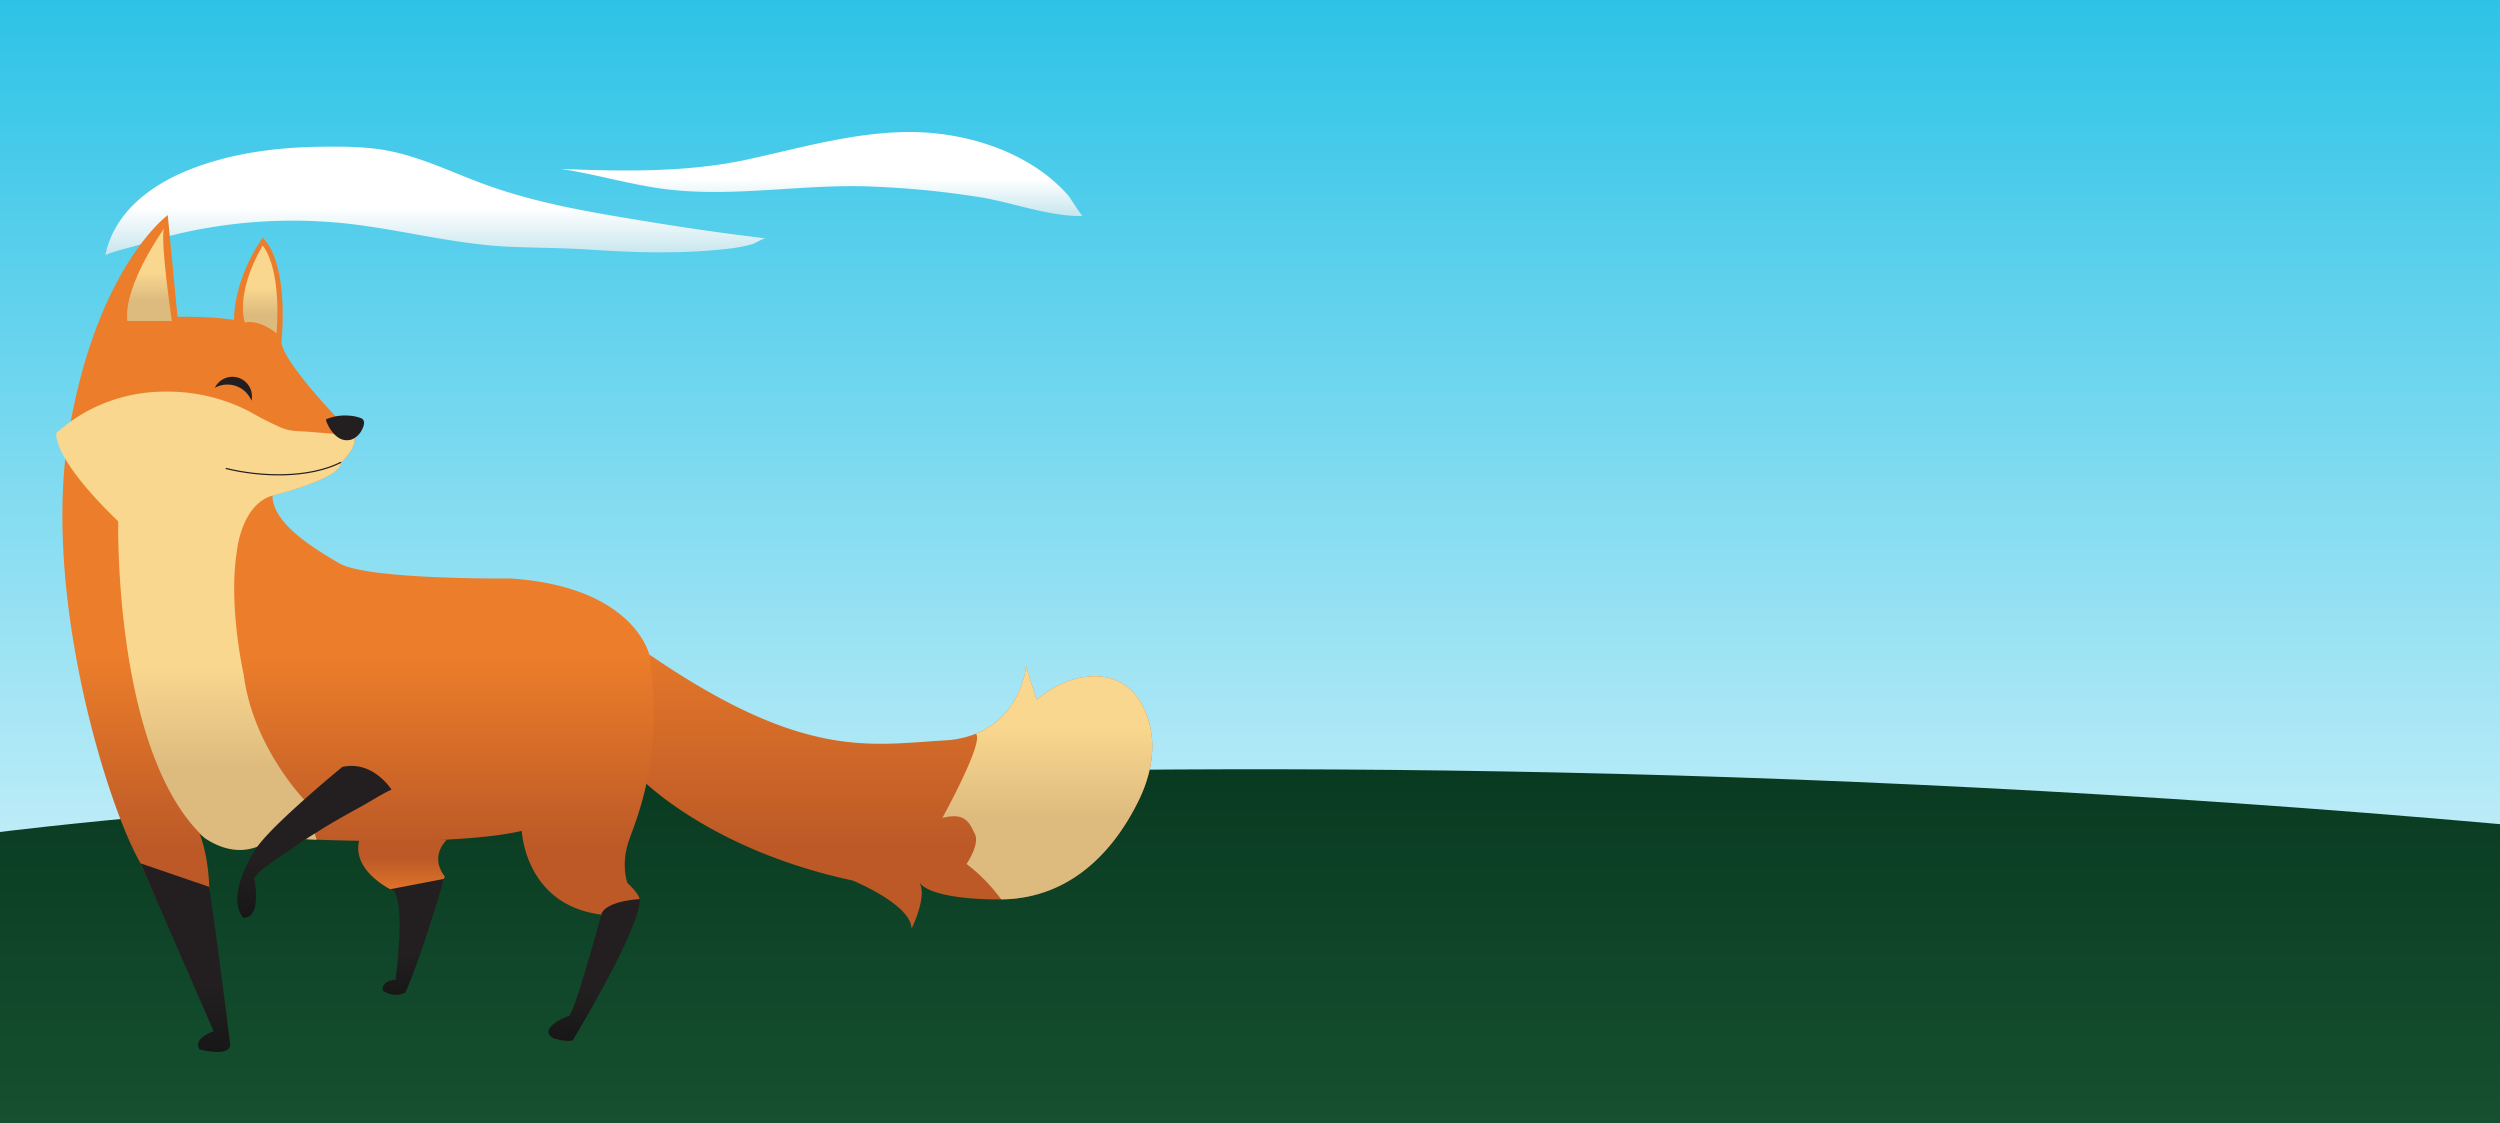 <svg xmlns="http://www.w3.org/2000/svg" xmlns:xlink="http://www.w3.org/1999/xlink" viewBox="0 0 1024 460"><rect x="0" y="0" width="1024" height="460" fill="#808080" stroke="none"/><defs><style>.cls-1{fill:url(#linear-gradient);}.cls-2{fill:url(#linear-gradient-2);}.cls-3{fill:url(#linear-gradient-3);}.cls-4{fill:url(#linear-gradient-4);}.cls-5{fill:url(#linear-gradient-5);}.cls-6{fill:url(#linear-gradient-6);}.cls-7{fill:url(#linear-gradient-7);}.cls-8{fill:url(#linear-gradient-8);}.cls-9{fill:url(#linear-gradient-9);}.cls-10{fill:url(#linear-gradient-10);}.cls-11{fill:url(#linear-gradient-11);}.cls-12{fill:url(#linear-gradient-12);}.cls-13{fill:url(#linear-gradient-13);}.cls-14{fill:none;stroke:#231f20;stroke-miterlimit:10;stroke-width:0.5px;}.cls-15{fill:#231f20;}.cls-16{fill:url(#linear-gradient-14);}.cls-17{fill:url(#linear-gradient-15);}</style><linearGradient id="linear-gradient" x1="512" y1="500" x2="512" gradientUnits="userSpaceOnUse"><stop offset="0" stop-color="#fff"/><stop offset="1" stop-color="#2dc3e7"/></linearGradient><linearGradient id="linear-gradient-2" x1="512" y1="500" x2="512" y2="315.09" gradientUnits="userSpaceOnUse"><stop offset="0" stop-color="#195634"/><stop offset="1" stop-color="#093a21"/></linearGradient><linearGradient id="linear-gradient-3" x1="178.4" y1="104.63" x2="178.4" y2="60.06" gradientUnits="userSpaceOnUse"><stop offset="0.03" stop-color="#cae8ef"/><stop offset="0.44" stop-color="#fff"/></linearGradient><linearGradient id="linear-gradient-4" x1="336.55" y1="88.44" x2="336.55" y2="54.07" xlink:href="#linear-gradient-3"/><linearGradient id="linear-gradient-5" x1="314.89" y1="407.21" x2="314.89" y2="343.83" gradientTransform="matrix(-1, 0, 0, 1, 479.84, 0)" gradientUnits="userSpaceOnUse"><stop offset="0.59" stop-color="#ec7d2a"/><stop offset="0.88" stop-color="#bc5927"/></linearGradient><linearGradient id="linear-gradient-6" x1="310.52" y1="407.51" x2="310.52" y2="359.97" gradientTransform="matrix(-1, 0, 0, 1, 479.84, 0)" gradientUnits="userSpaceOnUse"><stop offset="0" stop-color="#171717"/><stop offset="0.36" stop-color="#231f20"/></linearGradient><linearGradient id="linear-gradient-7" x1="113.36" y1="380.41" x2="113.36" y2="268.06" gradientTransform="matrix(-1, 0, 0, 1, 479.84, 0)" gradientUnits="userSpaceOnUse"><stop offset="0.3" stop-color="#bc5927"/><stop offset="1" stop-color="#e37729"/></linearGradient><linearGradient id="linear-gradient-8" x1="50.85" y1="368.39" x2="50.85" y2="272.99" gradientTransform="matrix(-1, 0, 0, 1, 479.84, 0)" gradientUnits="userSpaceOnUse"><stop offset="0.35" stop-color="#ddbb7f"/><stop offset="0.74" stop-color="#f9d78e"/></linearGradient><linearGradient id="linear-gradient-9" x1="333.17" y1="429.21" x2="333.17" y2="88.11" gradientTransform="matrix(-1, 0, 0, 1, 479.84, 0)" gradientUnits="userSpaceOnUse"><stop offset="0.24" stop-color="#bc5927"/><stop offset="0.47" stop-color="#ec7d2a"/></linearGradient><linearGradient id="linear-gradient-10" x1="236.46" y1="426.36" x2="236.46" y2="368.21" xlink:href="#linear-gradient-6"/><linearGradient id="linear-gradient-11" x1="395.7" y1="358.55" x2="395.7" y2="160.35" gradientTransform="matrix(-1, 0, 0, 1, 479.84, 0)" gradientUnits="userSpaceOnUse"><stop offset="0.22" stop-color="#ddbb7f"/><stop offset="0.43" stop-color="#f9d78e"/></linearGradient><linearGradient id="linear-gradient-12" x1="351.07" y1="375.91" x2="351.07" y2="313.71" xlink:href="#linear-gradient-6"/><linearGradient id="linear-gradient-13" x1="403.9" y1="430.89" x2="403.9" y2="353.57" xlink:href="#linear-gradient-6"/><linearGradient id="linear-gradient-14" x1="373.25" y1="136.56" x2="373.25" y2="100.6" gradientTransform="matrix(-1, 0, 0, 1, 479.84, 0)" gradientUnits="userSpaceOnUse"><stop offset="0.22" stop-color="#ddbb7f"/><stop offset="0.52" stop-color="#f9d78e"/></linearGradient><linearGradient id="linear-gradient-15" x1="418.62" y1="131.47" x2="418.62" y2="93.66" xlink:href="#linear-gradient-14"/></defs><title>banner</title><g id="Layer_2" data-name="Layer 2"><rect class="cls-1" width="1024" height="500"/><path class="cls-2" d="M0,340.78s434.72-55.6,1024-3.21V500H0Z"/><path class="cls-3" d="M43.13,104.63c.16-.81,12.2-3.83,13.43-4.23q9.55-3.11,19.36-5.29a206.47,206.47,0,0,1,73.76-2.56c20.07,2.87,39.91,7.83,60.24,8.58,10,.37,19.72.41,29.71,1,10.87.68,21.76,1.33,32.66,1.21a224.56,224.56,0,0,0,26.31-1.5,63.82,63.82,0,0,0,9.4-1.77c1.18-.35,4.66-2.54,5.66-2.42q-23.28-2.79-46.45-6.58C243,87.1,219,83.37,195.85,74.52c-12.4-4.73-24.57-10.54-37.72-12.94C149.46,60,140,60,131.21,60.11c-18.27.23-37.09,2.71-54.12,9.59C61.43,76,46.64,87.21,43.13,104.63Z"/><path class="cls-4" d="M229.71,69.18h-.06c14.54,2.15,28.62,6.53,43.2,8.33,27.76,3.41,55.53-2.16,83.41-1.13a376,376,0,0,1,44.68,4.32c13.8,2.18,28.68,8.08,42.51,7.74-.46,0-5.34-7.72-5.9-8.36-16-18.27-42.85-26.34-66.49-26-22.1.34-43.21,6.5-64.62,11.19C281.94,70.63,255.14,70.25,229.71,69.18Z"/></g><g id="Layer_4" data-name="Layer 4"><path class="cls-5" d="M162.3,364.73c4.75,6.37.42,36.51.42,36.51-6.56.8-5.4,4.5-5.4,4.5,6,3.31,8.58,0,8.58,0,6.27-14.22,12.46-38.39,15.21-43.92.29-.58,1.07-2.8,1.07-2.8-6.58-8.64,1-15.19,1-15.19l-36,.26c-2.84,10.51,8.39,17.91,12.65,20.13h0A6.62,6.62,0,0,0,162.3,364.73Z"/><path class="cls-6" d="M156.87,405.92c6,3.31,9.27.42,9.27.42,6.27-14.22,14.2-41,15.76-46.37l-22.08,4.25c1,.5,1.57.76,1.57.76,4.75,6.37.63,36.22.63,36.22C155.45,402,156.87,405.92,156.87,405.92Z"/><path class="cls-7" d="M261,317.45s27.78,30.24,88.28,43.22c0,0,24.08,9.87,24.08,19.74,0,0,6.79-13.58,3.08-19.14,4.3,6.45,25.22,7.26,33.64,7.12l1.73-.05c25.74-1,43.65-18.12,54.57-40.43,4.54-9.28,7-20,4.75-30.08-5.7-25.76-29.56-25.3-46.54-11.26L420.28,273s-1.75,20-20.6,27.56a40.35,40.35,0,0,1-12.74,2.7c-30.87,1.85-58,8-121-35.19Z"/><path class="cls-8" d="M399.29,341.53c2.16,4.31-3.4,12.35-3.4,12.35a69.24,69.24,0,0,1,14.19,14.51l1.73-.05c25.74-1,43.65-18.12,54.57-40.43,4.54-9.28,7-20,4.75-30.08-5.7-25.76-29.56-25.3-46.54-11.26L420.28,273s-1.75,20-20.6,27.56C403.41,303.49,386,335,386,335,395.58,332.57,397.12,337.2,399.29,341.53Z"/><path class="cls-9" d="M57.57,353.57l31.1,69.32s-8.53,1.17-5.76,5.82c0,0,9,2.31,9.66-2.94,0,0-6.18-35.62-6.89-62.55-.31-11.73-3.26-20.46-4-21.67a24,24,0,0,0,2.1,1.61.41.41,0,0,0,.1.09A49.79,49.79,0,0,0,93,346.4c2,.54,3.64,1.25,5.71,1.21,2.39,0,6-.94,8.32-1.3-.79,2-3.44,4.71-4.45,6.61a45.15,45.15,0,0,0-2.56,5.17,42.37,42.37,0,0,0-1.22,4.27c-.51,1.88.06,2.64,0,4.59a9.37,9.37,0,0,0,.51,4.37c.3.8.61-1.85,1.16-1.18s0,3.88.81,3.42c1.17-.66,1.56-.5,2.11-1.71a9.58,9.58,0,0,0,.85-4.54c.05-1.29.22-2.57.26-3.85,0-.64-.64-1.23-.7-1.86a6.13,6.13,0,0,1,0-1.71,3.66,3.66,0,0,1,.31-1.35c.25-.32.28-.94.54-1.24a18.82,18.82,0,0,1,1.78-1.55,8.82,8.82,0,0,1,2.53-1.31c.45-.18.76-.62,1.2-.83s.55-.89,1-1.22c2-1.54,4.38-2.52,6.34-4.06a38.72,38.72,0,0,1,5.82-3.7h.06l.08-.06c.3-.15.59-.29.9-.41a6.49,6.49,0,0,1,.75-.43c.09,0,.27,0,.36,0s1.54.09,4.25.19c14.18.56,60.42,1.87,84-3.58,0,0,1.25,30.25,32.43,34.27l.36.06c-.33,1.23-11.06,41.25-13.2,41.85s-12.4,4.39-6.53,8.1c0,0,3.44,2.3,6.83,1.38,0,0,28-44.6,28-56.95,0,0,2.15-.93-4.64-7.41,0,0-2.78-7.41.62-17.29s14.51-34.57,8.33-76.24c0,0-6.17-27.78-56.79-31.17,0,0-58.34.62-70.08-6.17S111.59,214,111.59,202.94a3.51,3.51,0,0,1,.49-.12l.45-.12c.29-.09.58-.16.9-.23,6.32-1.68,26.65-7.52,26.25-13.13,0,0,7.35-6.32,5.15-11.1,0,0-9.91-9.94-18.27-20-.23-.28-.47-.57-.68-.85-.45-.54-.88-1.09-1.33-1.65-5.27-6.58-9.43-12.87-9.25-16.07,0,0,3.39-31.18-7.71-42.28,0,0-11.43,15.43-11.74,33.64,0,0-8.65-1.54-23.14-1.23l-4-41.67S41,108.18,29,172.56c-.27,1.45-.53,2.94-.79,4.45-.61,3.6-1.09,7.27-1.49,11C19.78,254,45.6,333.39,57.57,353.57Z"/><path class="cls-10" d="M226.46,425.15s4.68,1.88,8.13,1c0,0,27.55-45.37,27.55-57.89,0,0-12.73.51-15.65,5.63l0,0c-.33,1.24-11.29,41.6-13.45,42.21S220.5,421.39,226.46,425.15Z"/><path class="cls-11" d="M26.76,188c3.37,5.73,9.71,14,21.66,25.55,0,0-2,95,35.34,129.62a.41.41,0,0,0,.1.09c3.86,2.67,12.3,7.15,21.56,3.53,0,0,0,0,0,0s.92.38.81.52l-.11,0a2.39,2.39,0,0,0-.22.26c-.18.25-.2.58-.48,1-.08.14.24.45.14.61-.52.85-1.74,1.85-2.43,3.1-.1.22-.53.36-.65.61-.26.52.16,1.15-.11,1.71-.18.36-.55.58-.72.94s-.72.59-.88,1c0,0,.06.16,0,.18,1.48,1,1.83.95,3.22,1.83,1.75-2.63,4.09-4.11,6.66-5.87,0,0,0-1.11.09-1.14.45-.38,1.57.89,2,.49l.25-.19a6.19,6.19,0,0,1,.55-.47,44.4,44.4,0,0,1,4-3.08l.11-.07a5.08,5.08,0,0,1,.53-.38,45.18,45.18,0,0,1,5.11-3.21h.06l.08-.06c.3-.15.59-.29.9-.41s.22-.34.5-.42h.25c.09,0,.27,0,.36,0s1.54.09,4.25.19l-.75-2.41,0-.07-4.33-13.9s-21.06-21.77-24.76-51.1c0,0-6.48-28.39-2.78-50.92,0,0,1.77-18.76,14.5-22.53a3.51,3.51,0,0,1,.49-.12,1.43,1.43,0,0,1,.45-.12c.29-.09.58-.16.9-.23,6.32-1.68,26.65-7.52,26.25-13.13,0,0,7.35-6.32,5.15-11.1q-8.79-.63-17.56-1.39c-4.15-.35-7.87-.06-11.78-1.62a135.12,135.12,0,0,1-13.26-6.72,72.72,72.72,0,0,0-34.53-8.16,67,67,0,0,0-34.34,9.35c-1.48.89-2.92,1.85-4.32,2.86-1.95,1.42-3.95,3-5.94,4.74C23.1,177.3,22.31,180.39,26.76,188Z"/><path class="cls-12" d="M99.55,375.79c.19.25,1.06,0,1.54-.07l.3-.08a3.47,3.47,0,0,0,.55-.26c.18-.11.33-.21.49-.33l.29-.26a.68.68,0,0,0,.12-.12,1.8,1.8,0,0,0,.19-.21,5.09,5.09,0,0,0,.39-.5,6.28,6.28,0,0,0,.5-.92,7,7,0,0,0,.31-.78l.07-.21a3.5,3.5,0,0,0,.15-.62s0,0,0-.05c.07-.28.14-.58.19-.89s.12-.85.16-1.33a1.83,1.83,0,0,0,0-.33,30.61,30.61,0,0,0-.42-7.53q0-.45-.12-.87a.33.33,0,0,0,0-.14,2.42,2.42,0,0,1-.06-.45.86.86,0,0,1,0-.17,1.11,1.11,0,0,1,.07-.16c1.75-2.63,4.42-4.43,7-6.2l.14-.1c.19-.14.36-.28.55-.4,3.28-2.27,6.55-4.57,9.86-6.81l.64-.41c.92-.61,1.84-1.22,2.77-1.8h0c1.23-.84,2.46-1.63,3.72-2.4s2.46-1.55,3.71-2.32q6.93-4.2,14.06-8.05c4.58-2.46,8.91-5.39,13.63-7.6,0,0-7.62-12.14-20.16-9.27,0,0-7.41,6.06-15.57,13.34-7.46,6.65-15.57,14.3-19.21,19.29,0,0,0,0,0,0l-.11.13-.08.13-.14.2c-.17.26-.42.63-.69,1.08l-.28.45c-.52.85-1.16,1.92-1.85,3.17-.11.22-.25.45-.37.69-.26.52-.54,1.06-.81,1.61-.18.36-.35.73-.52,1.09s-.37.76-.52,1.15a.07.07,0,0,1,0,.06C97.34,362.79,95.48,370.58,99.55,375.79Z"/><path class="cls-13" d="M81.65,429.81S93.71,433.2,94.31,428c0,0-4.81-39.1-8.62-64.73v0l-28.11-9.64L87.52,422.4S78.88,425.17,81.65,429.81Z"/><path class="cls-14" d="M139.69,189.35c-13.3,6.74-33,6.05-47.23,2.51"/><path class="cls-15" d="M144.06,180a8.06,8.06,0,0,0,4.18-3.94c.79-1.46,1.68-4-.42-4.81a17.37,17.37,0,0,0-4.79-1,20.66,20.66,0,0,0-5.66.31,28.79,28.79,0,0,0-2.89.81c-.85.25-1.16.42-.75,1.4,1.48,3.56,4.49,7.91,8.87,7.53A6.32,6.32,0,0,0,144.06,180Z"/><path class="cls-15" d="M88,158.85a10.65,10.65,0,0,1,15,5.27,5.45,5.45,0,0,0,.16-1A8,8,0,0,0,88,158.85Z"/><path class="cls-16" d="M113.3,136.56s-6.48-5.71-13-4.47c0,0-4.33-11.27,7.25-31.49C107.59,100.6,115.31,108.47,113.3,136.56Z"/><path class="cls-17" d="M70.39,131.47s-4.78-32.26-3.24-37.81c0,0-16.67,23.3-15,37.81Z"/></g></svg>